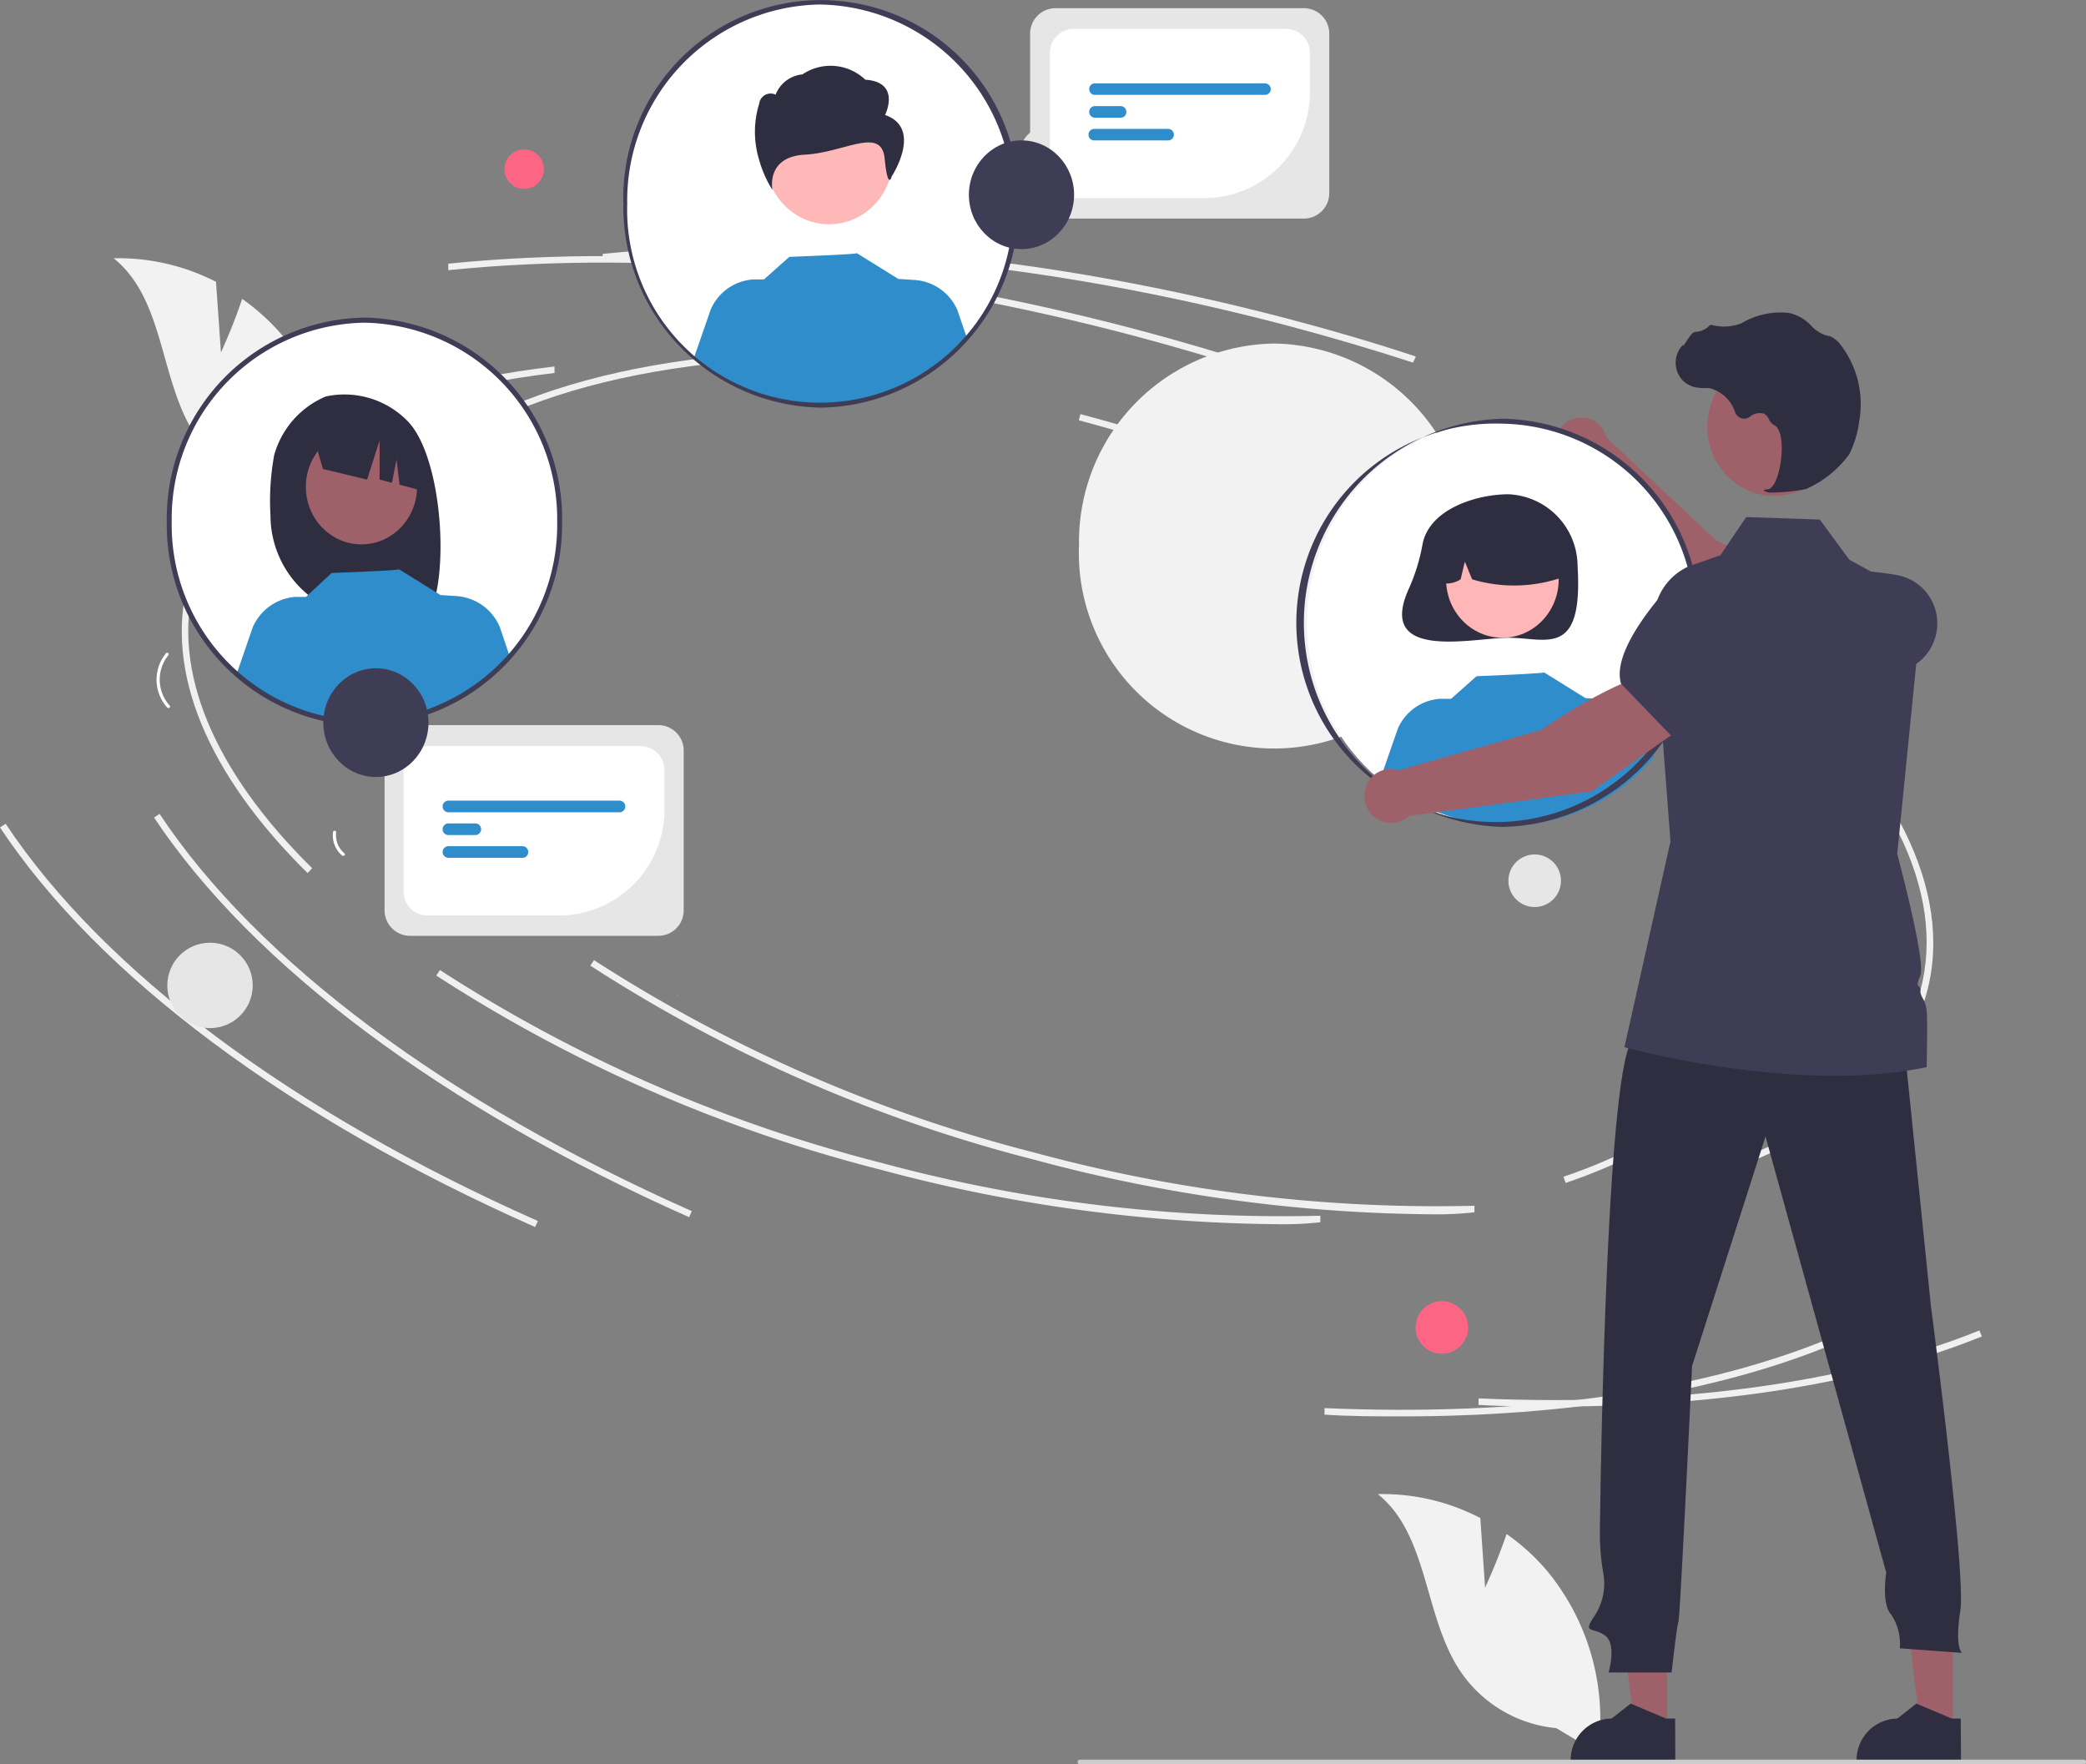 <svg id="Mesa_de_trabajo_31" data-name="Mesa de trabajo 31" xmlns="http://www.w3.org/2000/svg" width="95.941" height="81.14" viewBox="0 0 95.941 81.14">
  <rect x="0" y="0" width="95.941" height="81.14" fill="#808080" stroke="none"/>
  <path id="Trazado_140" data-name="Trazado 140" d="M24.5,44.037C19.871,39.491,17.923,34.759,19,30.7c1.38-5.227,7.524-8.839,16.859-9.911v.3c-9.2,1.055-15.252,4.586-16.6,9.683-1.055,3.961.869,8.612,5.414,13.084Z" transform="translate(-3.264 -4.35)" fill="#f0f0f0"/>
  <path id="Trazado_141" data-name="Trazado 141" d="M71.831,66.628A72.111,72.111,0,0,1,53.56,64.12a68.929,68.929,0,0,1-20.43-8.929l.17-.252A68.7,68.7,0,0,0,53.593,63.8a70.771,70.771,0,0,0,20.2,2.435v.3A15.275,15.275,0,0,1,71.831,66.628Z" transform="translate(-5.979 -10.781)" fill="#f0f0f0"/>
  <path id="Trazado_142" data-name="Trazado 142" d="M91.934,58.8l-.106-.284c5.162-1.745,8.385-4.554,9.334-8.117,1.2-4.545-1.412-9.821-7.362-14.846S79.215,26.33,69.54,23.732l.081-.292C79.361,26.013,88,30.226,93.972,35.307s8.726,10.5,7.492,15.154C100.49,54.138,97.194,57.019,91.934,58.8Z" transform="translate(-12.836 -4.849)" fill="#f0f0f0"/>
  <path id="Trazado_143" data-name="Trazado 143" d="M33.02,65.2C21.681,60.165,12.947,53.639,8.41,46.82l.252-.17c4.5,6.778,13.214,13.271,24.48,18.271Z" transform="translate(-1.324 -9.22)" fill="#f0f0f0"/>
  <path id="Trazado_144" data-name="Trazado 144" d="M87.031,79.418c-1.177,0-2.362,0-3.571-.073v-.3c9.034.39,17-.69,23.036-3.125l.114.276C101.35,78.323,94.629,79.418,87.031,79.418Z" transform="translate(-15.457 -14.732)" fill="#f0f0f0"/>
  <path id="Trazado_145" data-name="Trazado 145" d="M71.1,19.838c-1.875-.609-3.807-1.177-5.73-1.688-11.112-2.938-22-3.977-31.542-3.019v-.292c9.578-.974,20.519.073,31.656,3.019,1.94.511,3.872,1.08,5.747,1.7Z" transform="translate(-6.111 -3.162)" fill="#f0f0f0"/>
  <path id="Trazado_146" data-name="Trazado 146" d="M15.767,44.6c-4.627-4.554-6.575-9.3-5.5-13.368C11.619,25.992,17.8,22.38,27.122,21.3v.3c-9.164,1.08-15.211,4.594-16.567,9.692-1.047,3.961.877,8.612,5.422,13.084Z" transform="translate(-1.619 -4.446)" fill="#f0f0f0"/>
  <path id="Trazado_147" data-name="Trazado 147" d="M63.1,67.188A72.427,72.427,0,0,1,44.83,64.68,68.636,68.636,0,0,1,24.4,55.752l.17-.252a68.49,68.49,0,0,0,20.292,8.864,70.755,70.755,0,0,0,20.2,2.435v.3A15.342,15.342,0,0,1,63.1,67.188Z" transform="translate(-4.335 -10.886)" fill="#f0f0f0"/>
  <path id="Trazado_148" data-name="Trazado 148" d="M83.2,59.357l-.1-.284c5.162-1.745,8.393-4.554,9.342-8.117,1.2-4.554-1.445-9.83-7.362-14.862s-14.61-9.245-24.269-11.81L60.883,24c9.74,2.573,18.385,6.794,24.391,11.875s8.693,10.5,7.459,15.154C91.76,54.7,88.464,57.579,83.2,59.357Z" transform="translate(-11.192 -4.954)" fill="#f0f0f0"/>
  <path id="Trazado_149" data-name="Trazado 149" d="M24.29,65.757C12.927,60.725,4.209,54.2-.32,47.38l.26-.17c4.5,6.778,13.19,13.263,24.48,18.271Z" transform="translate(0.32 -9.325)" fill="#f0f0f0"/>
  <path id="Trazado_150" data-name="Trazado 150" d="M78.293,79.976c-1.169,0-2.354,0-3.563-.081v-.3c9.026.39,17-.69,23.036-3.125l.114.284C92.62,78.881,85.9,79.976,78.293,79.976Z" transform="translate(-13.813 -14.835)" fill="#f0f0f0"/>
  <path id="Trazado_151" data-name="Trazado 151" d="M62.353,20.4c-1.875-.609-3.807-1.177-5.731-1.688-11.1-2.938-22-3.985-31.542-3.019v-.3c9.578-.966,20.519.081,31.656,3.028,1.932.511,3.872,1.08,5.747,1.688Z" transform="translate(-4.463 -3.267)" fill="#f0f0f0"/>
  <path id="Trazado_152" data-name="Trazado 152" d="M9.037,40.037a1.916,1.916,0,0,1-.057-2.484.07.07,0,1,1,.114.081,1.786,1.786,0,0,0,.065,2.321C9.216,40.021,9.1,40.11,9.037,40.037Z" transform="translate(-1.351 -7.501)" fill="#fff"/>
  <path id="Trazado_153" data-name="Trazado 153" d="M18.694,47.673a1.088,1.088,0,0,0,.373.966c.073.057,0,.162-.106.1a1.218,1.218,0,0,1-.414-1.063.076.076,0,0,1,.073-.073.073.073,0,0,1,.073.073Z" transform="translate(-3.232 -9.398)" fill="#fff"/>
  <ellipse id="Elipse_26" data-name="Elipse 26" cx="1.209" cy="1.209" rx="1.209" ry="1.209" transform="translate(65.105 59.841)" fill="#fd6584"/>
  <ellipse id="Elipse_27" data-name="Elipse 27" cx="0.909" cy="0.909" rx="0.909" ry="0.909" transform="translate(23.198 6.871)" fill="#fd6584"/>
  <ellipse id="Elipse_28" data-name="Elipse 28" cx="1.209" cy="1.209" rx="1.209" ry="1.209" transform="translate(69.375 39.297)" fill="#e6e6e6"/>
  <ellipse id="Elipse_29" data-name="Elipse 29" cx="1.964" cy="1.964" rx="1.964" ry="1.964" transform="translate(7.695 43.356)" fill="#e6e6e6"/>
  <ellipse id="Elipse_30" data-name="Elipse 30" cx="1.209" cy="1.209" rx="1.209" ry="1.209" transform="translate(46.924 5.832)" fill="#e6e6e6"/>
  <path id="Trazado_154" data-name="Trazado 154" d="M38,56.979h0a.43.43,0,0,0,.122-.089Z" transform="translate(-6.896 -11.148)" fill="#fff"/>
  <path id="Trazado_155" data-name="Trazado 155" d="M78.773,29.261a8.985,8.985,0,1,1-17.954,0A9.115,9.115,0,0,1,69.812,20h0a9.1,9.1,0,0,1,8.929,9.237Z" transform="translate(-11.192 -4.201)" fill="#f2f2f2"/>
  <path id="Trazado_156" data-name="Trazado 156" d="M98.8,35.457l1.266-2.492c-1.136-1.412-4.87-3.125-4.87-3.125l-5.032-4.724a1.193,1.193,0,0,0-1.461-.885,1.242,1.242,0,0,0-.86,1.518,1.193,1.193,0,0,0,.852.877l5.43,6.729Z" transform="translate(-16.274 -4.991)" fill="#9e616a"/>
  <path id="Trazado_157" data-name="Trazado 157" d="M100.6,36.918l1.778.584a5.9,5.9,0,0,0,3.969-.089h0a2.281,2.281,0,0,0,1.429-1.907h0a2.256,2.256,0,0,0-1.834-2.435c-1.672-.284-3.823-.43-4.594.519h0Z" transform="translate(-18.685 -6.622)" fill="#3f3d56"/>
  <ellipse id="Elipse_31" data-name="Elipse 31" cx="8.977" cy="9.269" rx="8.977" ry="9.269" transform="translate(60.113 19.37)" fill="#fff"/>
  <path id="Trazado_158" data-name="Trazado 158" d="M80.071,30.823a8.8,8.8,0,0,1-.6,1.989c-1.623,3.458,2.922,2.33,4.537,2.33,1.761,0,3.45.958,3.19-3.3a3.32,3.32,0,0,0-3.19-3.3C82.5,28.55,80.387,29.24,80.071,30.823Z" transform="translate(-14.641 -5.811)" fill="#2f2e41"/>
  <ellipse id="Elipse_32" data-name="Elipse 32" cx="2.589" cy="2.679" rx="2.589" ry="2.679" transform="translate(66.51 23.973)" fill="#ffb6b6"/>
  <path id="Trazado_159" data-name="Trazado 159" d="M82.3,29.9a2.914,2.914,0,0,1,4.058,1.023,3.182,3.182,0,0,1,.438,1.623,6.737,6.737,0,0,1-4.123.081l-.333-.812-.195.812a1.185,1.185,0,0,1-1.291,0A3.182,3.182,0,0,1,82.3,29.9Z" transform="translate(-14.967 -5.983)" fill="#2f2e41"/>
  <path id="Trazado_160" data-name="Trazado 160" d="M90.487,42.518a8.766,8.766,0,0,1-12.557.933l.771-2.216a2.281,2.281,0,0,1,1.956-1.388h.5l1.169-1.039s3.149-.122,3.1-.179l1.907,1.185h0l.755.049a2.33,2.33,0,0,1,1.964,1.4Z" transform="translate(-14.416 -7.709)" fill="#2f8dcc"/>
  <path id="Trazado_161" data-name="Trazado 161" d="M82.685,89.493l-.219-3.2a9.74,9.74,0,0,0-4.716-1.1c2.3,1.834,2.118,5.5,3.709,8.011a6,6,0,0,0,4.5,2.752L87.872,97.1a10.722,10.722,0,0,0-2.354-8.4,10.008,10.008,0,0,0-1.843-1.672A26.393,26.393,0,0,1,82.685,89.493Z" transform="translate(-14.382 -16.478)" fill="#f2f2f2"/>
  <path id="Trazado_162" data-name="Trazado 162" d="M11.055,19.5l-.227-3.247A9.813,9.813,0,0,0,6.12,15.169c2.338,1.875,2.11,5.544,3.7,8.052a6.023,6.023,0,0,0,4.5,2.752l1.907,1.136a10.666,10.666,0,0,0-2.354-8.4,10.008,10.008,0,0,0-1.843-1.672C11.623,18.278,11.055,19.5,11.055,19.5Z" transform="translate(-0.893 -3.291)" fill="#f2f2f2"/>
  <path id="Trazado_163" data-name="Trazado 163" d="M93.63,97.152H92.136L91.43,91.21h2.2Z" transform="translate(-16.958 -17.611)" fill="#9e616a"/>
  <path id="Trazado_164" data-name="Trazado 164" d="M93.493,99.747H88.68v-.065a1.907,1.907,0,0,1,1.883-1.932h0l.877-.69,1.623.69h.422Z" transform="translate(-16.44 -18.712)" fill="#2f2e41"/>
  <path id="Trazado_165" data-name="Trazado 165" d="M109.828,97.152h-1.494l-.714-5.942h2.208Z" transform="translate(-20.007 -17.611)" fill="#9e616a"/>
  <path id="Trazado_166" data-name="Trazado 166" d="M109.685,99.747H104.88v-.065a1.907,1.907,0,0,1,1.875-1.932h0l.877-.69,1.623.69h.414Z" transform="translate(-19.491 -18.712)" fill="#2f2e41"/>
  <path id="Trazado_167" data-name="Trazado 167" d="M104.184,59.269l1.258,12.313s1.623,12.33,1.356,14.026.073,1.948.073,1.948l-2.857-.211a2.435,2.435,0,0,0-.39-1.542c-.471-.487-.235-1.94-.235-1.94L97.837,63.806,94.46,74.358s-.552,11.583-.625,11.745-.317,2.354-.317,2.354h-2.9s.39-1.3-.162-1.7-1.015-.081-.544-.812a2.719,2.719,0,0,0,.471-2.021,10.45,10.45,0,0,1-.162-2.029s.235-21.867,1.575-22.6S104.184,59.269,104.184,59.269Z" transform="translate(-16.636 -11.538)" fill="#2f2e41"/>
  <ellipse id="Elipse_33" data-name="Elipse 33" cx="3.084" cy="3.19" rx="3.084" ry="3.19" transform="translate(78.522 16.432)" fill="#9e616a"/>
  <path id="Trazado_168" data-name="Trazado 168" d="M105.626,55.132c-5.974,1.274-13.9-.917-13.9-.917l2.118-9.464-.755-9.911a2.719,2.719,0,0,1,1.623-2.752l1.429-.5,1.185-1.753,3.385.114,1.355,1.843,1.063.584,2.313,1.266h0l-.731,7.305-.438,4.383s1.331,4.943,1.063,5.593,0,.341,0,.69.268.373.3,1.063S105.626,55.132,105.626,55.132Z" transform="translate(-17.014 -6.054)" fill="#3f3d56"/>
  <path id="Trazado_169" data-name="Trazado 169" d="M107.016,100.451H60.856a.106.106,0,1,1,0-.211h46.161a.106.106,0,1,1,0,.211Z" transform="translate(-11.18 -19.311)" fill="#ccc"/>
  <path id="Trazado_170" data-name="Trazado 170" d="M98.988,26.526a9.74,9.74,0,0,0,1.623-.162,4.87,4.87,0,0,0,2.013-1.623h0a4.87,4.87,0,0,0,.446-1.5,4.48,4.48,0,0,0-.812-3.458,1.323,1.323,0,0,0-.552-.463h-.057a1.566,1.566,0,0,1-.812-.5l-.146-.138a1.948,1.948,0,0,0-.86-.422,3.5,3.5,0,0,0-2.167.471,2.2,2.2,0,0,1-1.38.081.122.122,0,0,0-.122.049.917.917,0,0,1-.617.268c-.138,0-.284.219-.455.487l-.122.179v-.081L94.9,19.8a1.177,1.177,0,0,0,.114,1.623,1.315,1.315,0,0,0,.43.235,2.029,2.029,0,0,0,.438.057h.276a1.672,1.672,0,0,1,1.209,1.12.438.438,0,0,0,.568.26l.106-.057a.7.7,0,0,1,.649-.146.5.5,0,0,1,.219.244.617.617,0,0,0,.252.284c.357.179.406,1.023.292,1.737s-.341,1.177-.568,1.209-.195.041-.2.073h0A.812.812,0,0,0,98.988,26.526Z" transform="translate(-17.56 -3.868)" fill="#2f2e41"/>
  <path id="Trazado_171" data-name="Trazado 171" d="M82.6,43.034a9.391,9.391,0,0,1,0-18.774A9.237,9.237,0,0,1,91.7,33.643h0A9.261,9.261,0,0,1,82.6,43.034Zm0-18.547a9.164,9.164,0,1,0,8.864,9.156h0A9.026,9.026,0,0,0,82.6,24.487Z" transform="translate(-13.514 -5.003)" fill="#3f3d56"/>
  <ellipse id="Elipse_34" data-name="Elipse 34" cx="8.977" cy="9.269" rx="8.977" ry="9.269" transform="translate(28.734 0.093)" fill="#fff"/>
  <ellipse id="Elipse_35" data-name="Elipse 35" cx="2.93" cy="3.028" rx="2.93" ry="3.028" transform="translate(35.203 4.257)" fill="#ffb8b8"/>
  <path id="f183d98d-beca-4def-af6d-fbe16b93cf6a-764" d="M48.441,6.525s.763-1.51-.909-1.623a2.313,2.313,0,0,0-2.89-.244,1.469,1.469,0,0,0-1.234.933A.528.528,0,0,0,42.654,6a4.367,4.367,0,0,0,0,2.6,5.073,5.073,0,0,0,.609,1.372s-.325-1.526,1.5-1.623,3.515-1.323,3.661.187.325.812.325.812S50.2,7.134,48.441,6.525Z" transform="translate(-7.735 -1.237)" fill="#2f2e41"/>
  <path id="Trazado_172" data-name="Trazado 172" d="M51.549,18.76A8.774,8.774,0,0,1,39,19.7l.771-2.224a2.3,2.3,0,0,1,1.964-1.388h.487l1.169-1.039s3.149-.114,3.1-.17L48.4,16.065h0l.755.049A2.305,2.305,0,0,1,51.118,17.5Z" transform="translate(-7.085 -3.237)" fill="#2f8dcc"/>
  <path id="Trazado_173" data-name="Trazado 173" d="M44.041,19.281A9.237,9.237,0,0,1,35,9.9a9.091,9.091,0,1,1,18.174,0h0a9.237,9.237,0,0,1-9.131,9.383Zm0-18.539A9.01,9.01,0,0,0,35.178,9.9a8.872,8.872,0,1,0,17.735,0h0A9.026,9.026,0,0,0,44.041.742Z" transform="translate(-6.33 -0.535)" fill="#3f3d56"/>
  <ellipse id="Elipse_36" data-name="Elipse 36" cx="8.977" cy="9.269" rx="8.977" ry="9.269" transform="translate(7.784 14.728)" fill="#fff"/>
  <path id="Trazado_174" data-name="Trazado 174" d="M15.158,25.722a4.131,4.131,0,0,1,2.386-2.743,4.058,4.058,0,0,1,3.75,1.12c1.623,1.623,2,7.305.9,9.123h-1.2l-.317-1.12v1.071H19.606A4.732,4.732,0,0,1,15,28.458a11.672,11.672,0,0,1,.162-2.735Z" transform="translate(-2.56 -4.745)" fill="#2f2e41"/>
  <ellipse id="Elipse_37" data-name="Elipse 37" cx="2.557" cy="2.646" rx="2.557" ry="2.646" transform="translate(14.067 19.744)" fill="#9e616a"/>
  <path id="Trazado_175" data-name="Trazado 175" d="M17.44,24.906l2.946-1.526h0a3.831,3.831,0,0,1,2.175,3.166l.073.909L21.4,27.13l-.138-1.161-.211,1.071-.568-.146v-1.8l-.576,1.8-2.029-.487Z" transform="translate(-3.024 -4.837)" fill="#2f2e41"/>
  <path id="Trazado_176" data-name="Trazado 176" d="M25.625,36.743a8.782,8.782,0,0,1-12.565.933l.763-2.216a2.33,2.33,0,0,1,1.964-1.4h.487l1.177-1.1s3.149-.114,3.1-.17l1.907,1.185h0l.747.049a2.33,2.33,0,0,1,1.981,1.42Z" transform="translate(-2.2 -6.609)" fill="#2f8dcc"/>
  <path id="Trazado_177" data-name="Trazado 177" d="M18.221,37.312A9.245,9.245,0,0,1,9.13,27.921a9.245,9.245,0,0,1,9.091-9.391,9.245,9.245,0,0,1,9.091,9.391h0a9.261,9.261,0,0,1-9.091,9.391Zm0-18.547a9.01,9.01,0,0,0-8.864,9.156,9.01,9.01,0,0,0,8.864,9.156,9.01,9.01,0,0,0,8.864-9.156h0a9.026,9.026,0,0,0-8.864-9.156Z" transform="translate(-1.459 -3.924)" fill="#3f3d56"/>
  <path id="Trazado_178" data-name="Trazado 178" d="M91.609,41.185,90.245,38.75c-1.745.2-5.13,2.557-5.13,2.557l-6.558,1.851a1.193,1.193,0,0,0-1.51.812,1.25,1.25,0,0,0,.812,1.558,1.169,1.169,0,0,0,1.177-.268l8.409-1.128Z" transform="translate(-14.239 -7.732)" fill="#9e616a"/>
  <path id="Trazado_179" data-name="Trazado 179" d="M93.88,40.552l3.044-2.63L97.37,35.8a2.329,2.329,0,0,0-.812-2.265h0a2.151,2.151,0,0,0-3,.284c-1.128,1.3-2.394,3.109-2.037,4.286h0Z" transform="translate(-16.964 -6.66)" fill="#3f3d56"/>
  <path id="Trazado_180" data-name="Trazado 180" d="M34.075,51.312H22.623a1.177,1.177,0,0,1-1.153-1.193V42.813a1.177,1.177,0,0,1,1.153-1.193H34.075a1.169,1.169,0,0,1,1.153,1.193v7.305a1.169,1.169,0,0,1-1.153,1.193Z" transform="translate(-3.783 -8.272)" fill="#e6e6e6"/>
  <path id="Trazado_181" data-name="Trazado 181" d="M29.717,50.6H23.629a1.1,1.1,0,0,1-1.08-1.144V43.93a1.1,1.1,0,0,1,1.08-1.12h9.838a1.1,1.1,0,0,1,1.08,1.12v1.688a4.87,4.87,0,0,1-4.83,4.984Z" transform="translate(-3.987 -8.496)" fill="#fff"/>
  <path id="Trazado_182" data-name="Trazado 182" d="M32.893,46.436H25.028a.268.268,0,0,1,0-.536h7.865a.268.268,0,1,1,0,.536Z" transform="translate(-4.403 -9.078)" fill="#2f8dcc"/>
  <path id="Trazado_183" data-name="Trazado 183" d="M26.262,47.726H25.028a.268.268,0,0,1,0-.536h1.234a.268.268,0,1,1,0,.536Z" transform="translate(-4.403 -9.321)" fill="#2f8dcc"/>
  <path id="Trazado_184" data-name="Trazado 184" d="M28.437,49.016H25.028a.268.268,0,0,1,0-.536h3.409a.268.268,0,0,1,.26.268.26.26,0,0,1-.26.268Z" transform="translate(-4.403 -9.564)" fill="#2f8dcc"/>
  <ellipse id="Elipse_38" data-name="Elipse 38" cx="2.419" cy="2.5" rx="2.419" ry="2.5" transform="translate(14.87 30.734)" fill="#3f3d56"/>
  <path id="Trazado_185" data-name="Trazado 185" d="M70.639,10.675H59.2A1.177,1.177,0,0,1,58.05,9.482V2.177A1.169,1.169,0,0,1,59.2,1H70.639a1.169,1.169,0,0,1,1.169,1.209V9.515a1.169,1.169,0,0,1-1.169,1.161Z" transform="translate(-10.672 -0.623)" fill="#e6e6e6"/>
  <path id="Trazado_186" data-name="Trazado 186" d="M66.337,9.954H60.25a1.1,1.1,0,0,1-1.08-1.112V3.29a1.1,1.1,0,0,1,1.08-1.12h9.8a1.1,1.1,0,0,1,1.08,1.12V4.978a4.87,4.87,0,0,1-4.789,4.976Z" transform="translate(-10.883 -0.843)" fill="#fff"/>
  <path id="Trazado_187" data-name="Trazado 187" d="M69.484,5.788H61.619a.268.268,0,0,1,0-.528h7.865a.264.264,0,0,1,0,.528Z" transform="translate(-11.302 -1.425)" fill="#2f8dcc"/>
  <path id="Trazado_188" data-name="Trazado 188" d="M62.852,7.078H61.619a.268.268,0,0,1,0-.528h1.234a.26.26,0,0,1,.252.268.252.252,0,0,1-.252.26Z" transform="translate(-11.302 -1.668)" fill="#2f8dcc"/>
  <path id="Trazado_189" data-name="Trazado 189" d="M65.021,8.368H61.612a.252.252,0,0,1-.252-.26.26.26,0,0,1,.252-.268h3.409a.264.264,0,0,1,0,.528Z" transform="translate(-11.295 -1.911)" fill="#2f8dcc"/>
  <ellipse id="Elipse_39" data-name="Elipse 39" cx="2.419" cy="2.5" rx="2.419" ry="2.5" transform="translate(44.562 6.457)" fill="#3f3d56"/>
</svg>
